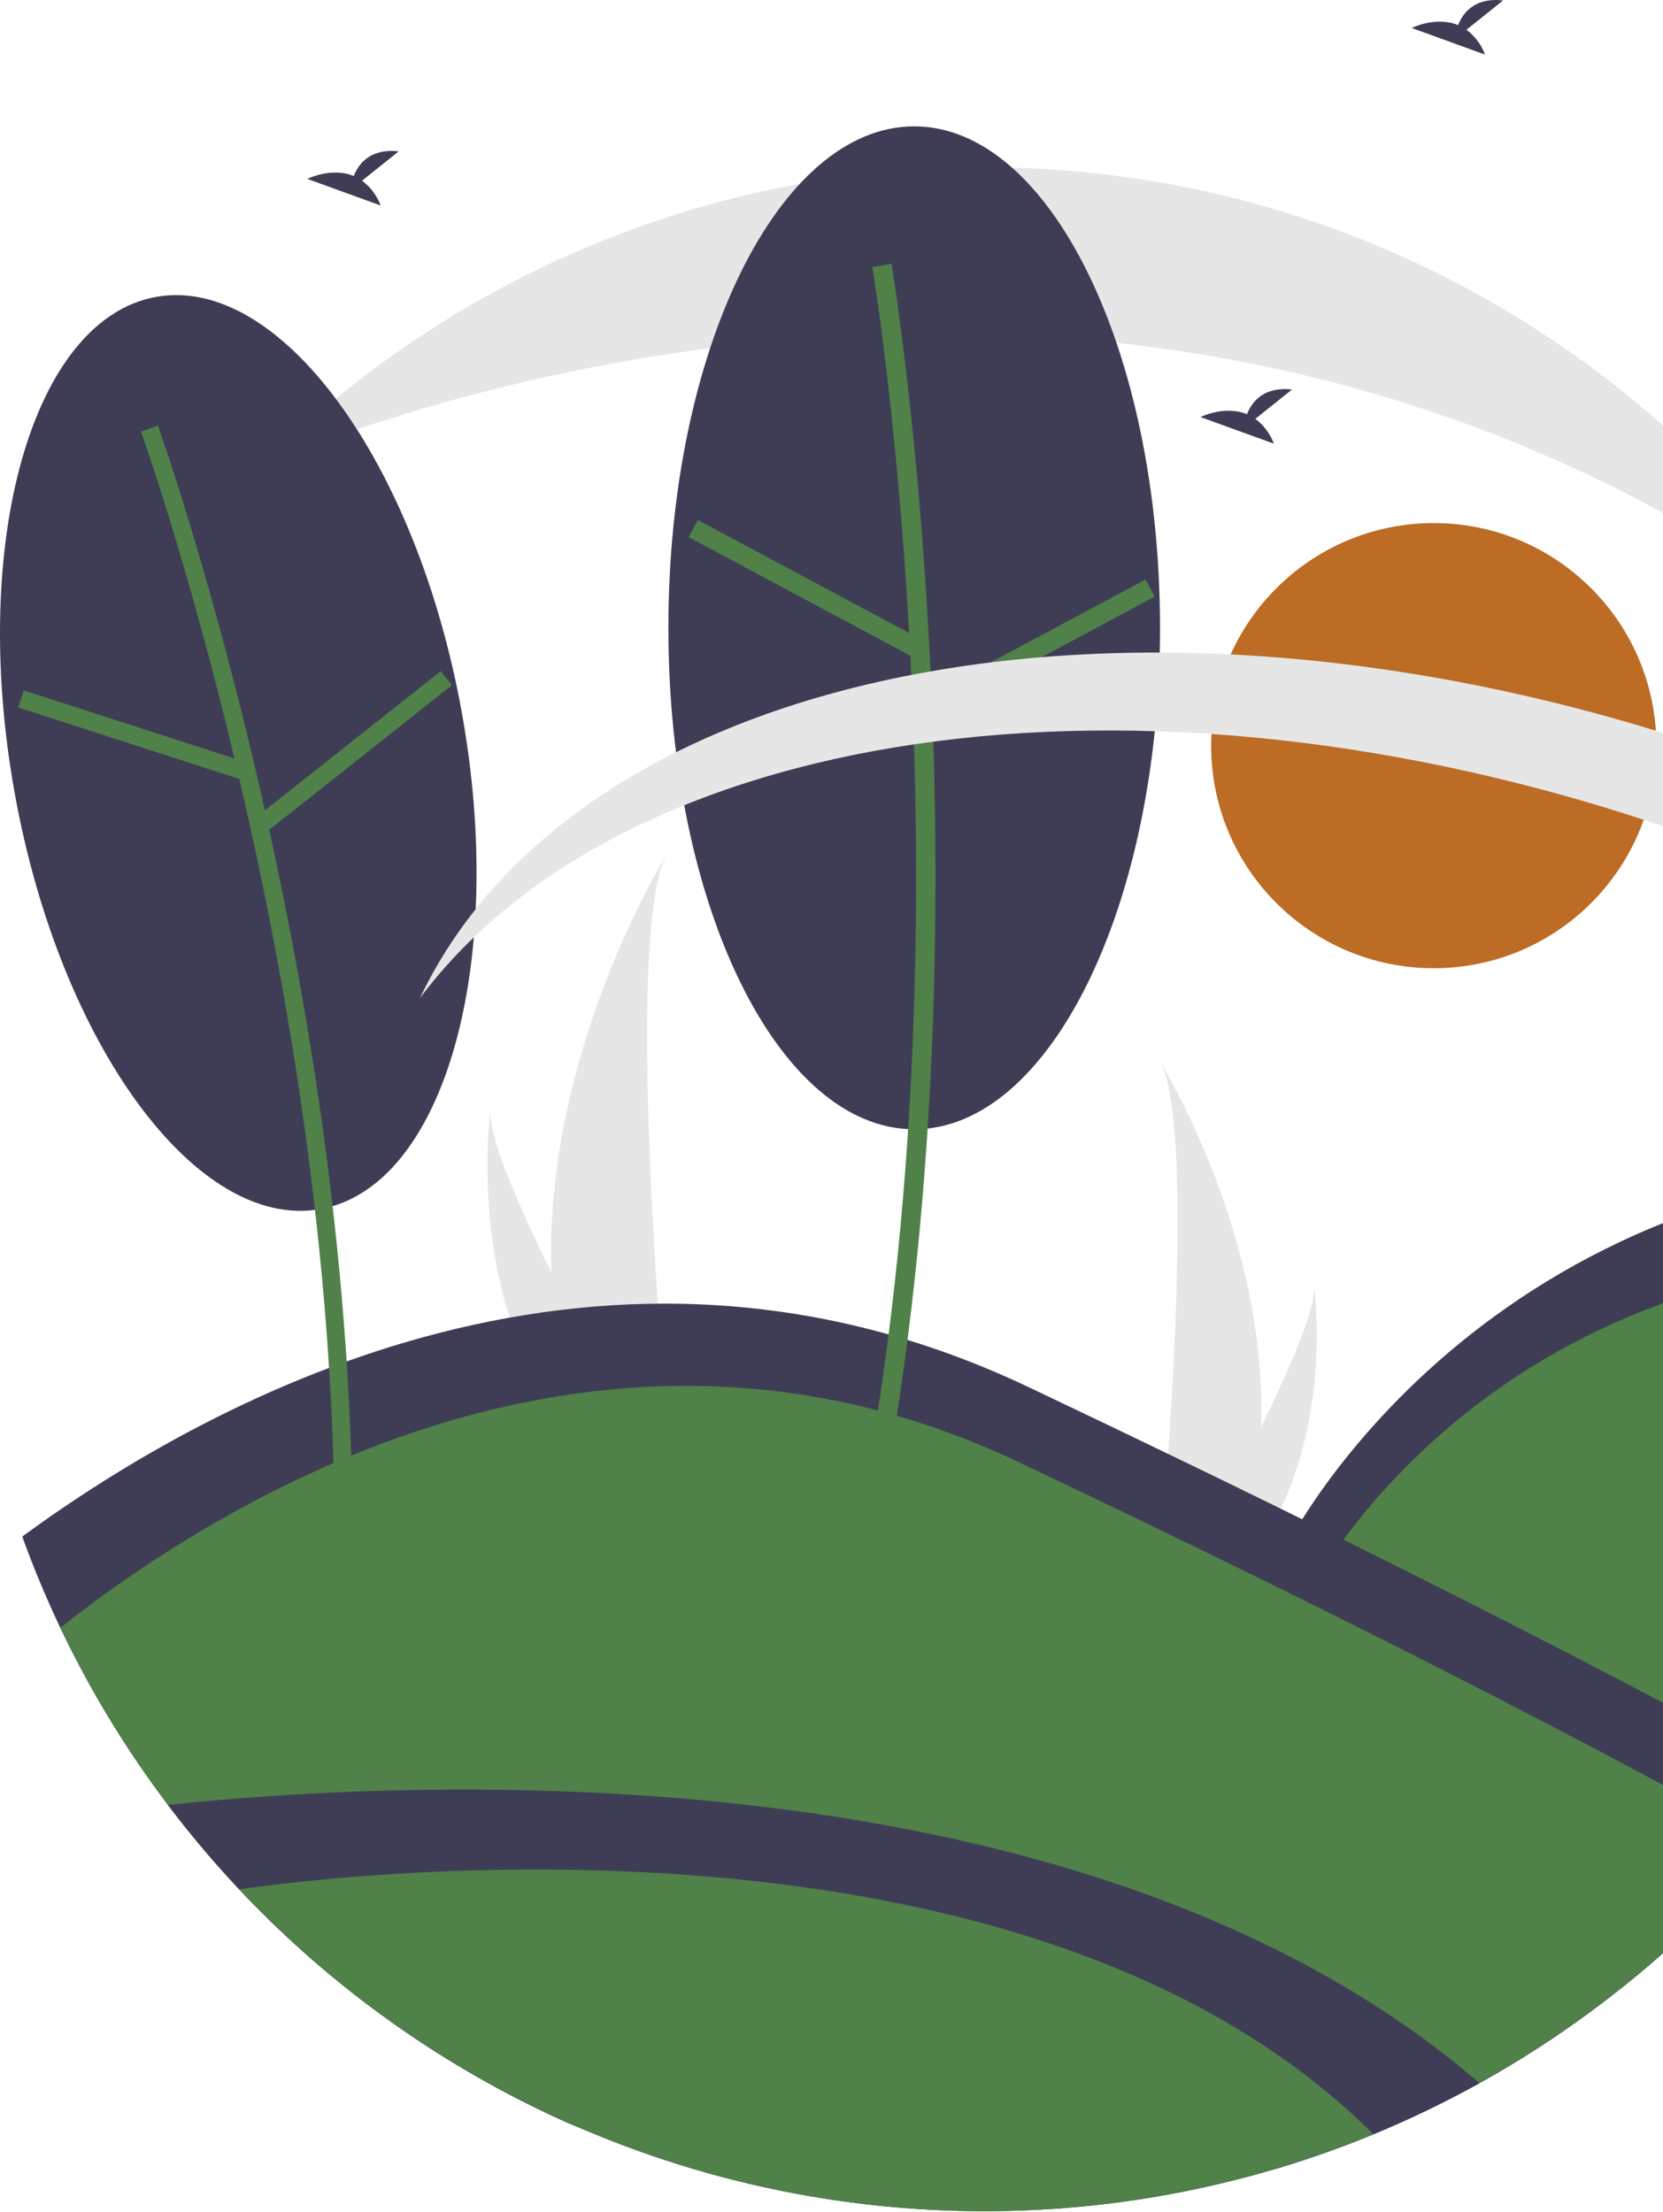<svg width="563" height="749" viewBox="0 0 563 749" fill="none" xmlns="http://www.w3.org/2000/svg">
<g clip-path="url(#clip0_4_3)">
<path d="M485.389 327.855C527.012 327.855 560.754 294.113 560.754 252.49C560.754 210.866 527.012 177.124 485.389 177.124C443.766 177.124 410.024 210.866 410.024 252.49C410.024 294.113 443.766 327.855 485.389 327.855Z" fill="#BC6C25"/>
<path d="M186.633 430.865C187.073 447.308 189.827 463.606 194.814 479.281C194.928 479.644 195.048 480.003 195.167 480.367H225.7C225.667 480.041 225.635 479.677 225.602 479.281C223.566 455.876 211.829 313.43 225.863 289.07C224.636 291.046 184.266 356.498 186.633 430.865Z" fill="#E6E6E6"/>
<path d="M188.924 479.281C189.179 479.644 189.445 480.008 189.716 480.367H212.621C212.447 480.057 212.247 479.693 212.013 479.281C208.229 472.451 197.029 452.033 186.633 430.865C175.46 408.117 165.21 384.507 166.073 375.961C165.807 377.889 158.076 436.641 188.924 479.281Z" fill="#E6E6E6"/>
<path d="M426.938 483.196C426.555 497.531 424.153 511.74 419.806 525.406C419.706 525.723 419.602 526.035 419.498 526.352H392.879C392.907 526.068 392.936 525.751 392.964 525.406C394.739 505.001 404.972 380.815 392.737 359.577C393.807 361.3 429.002 418.362 426.938 483.196Z" fill="#E6E6E6"/>
<path d="M424.941 525.406C424.719 525.723 424.487 526.04 424.25 526.352H404.281C404.433 526.083 404.608 525.765 404.811 525.406C408.11 519.451 417.875 501.65 426.938 483.196C436.679 463.364 445.615 442.78 444.863 435.33C445.095 437.011 451.834 488.232 424.941 525.406Z" fill="#E6E6E6"/>
<path d="M122.584 61.173L134.997 51.244C125.354 50.18 121.391 55.44 119.77 59.603C112.236 56.474 104.034 60.574 104.034 60.574L128.871 69.591C127.618 66.244 125.437 63.324 122.584 61.173Z" fill="#3F3D56"/>
<path d="M496.468 10.068L508.881 0.139C499.238 -0.925 495.275 4.334 493.654 8.497C486.12 5.369 477.918 9.469 477.918 9.469L502.755 18.485C501.502 15.139 499.321 12.219 496.468 10.068Z" fill="#3F3D56"/>
<path d="M679.11 402.689C679.11 410.916 678.823 419.075 678.25 427.167C673.828 491.009 651.692 552.353 614.327 604.308C609.444 611.122 604.317 617.746 598.946 624.179C585.029 640.87 569.577 656.219 552.793 670.024L479.222 626.854L435.234 524.187C435.234 524.187 500.865 391.3 678.993 393.709C679.067 396.692 679.106 399.685 679.11 402.689Z" fill="#3F3D56"/>
<path d="M678.25 427.167C674.865 474.874 661.629 521.362 639.376 563.697C617.124 606.032 586.338 643.294 548.961 673.134L480.612 633.031L441.603 541.977C441.603 541.977 504.814 413.994 678.25 427.167Z" fill="#4F8149"/>
<path d="M614.327 604.308C609.444 611.122 604.317 617.746 598.946 624.179C562.956 667.42 516.969 701.238 464.966 722.705C454.436 727.047 443.658 730.875 432.633 734.191C353.023 755.362 268.681 750.007 192.388 718.937C116.934 685.26 55.96 625.784 20.417 551.191C15.64 541.149 11.345 530.853 7.53 520.302C74.053 471.569 205.136 401.787 348.001 469.595C387.52 488.351 422.807 505.448 453.863 520.886C532.667 559.948 585.115 588.109 614.327 604.308Z" fill="#3F3D56"/>
<path d="M598.946 624.178C561.743 668.766 513.923 703.281 459.888 724.549C405.853 745.816 347.336 753.153 289.723 745.885C232.109 738.616 177.249 716.976 130.189 682.954C83.129 648.932 45.38 603.621 20.417 551.191C75.975 507.256 204.117 428.303 344.742 495.038C380.907 512.203 413.194 527.849 441.603 541.977C524.42 583.025 575.434 610.921 598.946 624.178Z" fill="#4F8149"/>
<path d="M500.887 705.393C489.252 711.842 477.259 717.623 464.966 722.705C423.131 739.945 378.314 748.789 333.066 748.733C279.524 748.712 226.717 736.278 178.79 712.409C130.863 688.54 89.123 653.884 56.847 611.165C139.494 602.45 367.946 590.699 500.887 705.393Z" fill="#3F3D56"/>
<path d="M464.966 722.705C400.095 749.379 328.656 755.733 260.096 740.926C191.537 726.12 129.087 690.85 81.006 639.782C111.067 635.367 347.078 605.04 464.966 722.705Z" fill="#4F8149"/>
<path d="M621.068 210.794V210.805C373.976 28.113 90.878 156.701 88.691 157.689V157.678C120.779 125.594 158.881 100.155 200.814 82.819C242.748 65.482 287.69 56.588 333.066 56.646C453.194 56.646 559.024 117.862 621.068 210.794Z" fill="#E6E6E6"/>
<path d="M108.51 409.398C150.309 401.861 171.729 326.612 156.352 241.323C140.975 156.034 94.623 93.003 52.823 100.54C11.023 108.076 -10.396 183.326 4.981 268.615C20.358 353.903 66.71 416.934 108.51 409.398Z" fill="#3F3D56"/>
<path d="M119.252 509.004C116.774 321.668 54.094 145.864 53.461 144.111L47.745 146.173C48.374 147.917 110.711 322.8 113.176 509.087L119.252 509.004Z" fill="#4F8149"/>
<path d="M8.045 233.776L6.175 239.559L81.216 263.827L83.086 258.044L8.045 233.776Z" fill="#4F8149"/>
<path d="M149.203 227.261L87.374 276.228L91.148 280.992L152.976 232.026L149.203 227.261Z" fill="#4F8149"/>
<path d="M309.499 382.39C355.46 382.39 392.719 306.367 392.719 212.589C392.719 118.811 355.46 42.788 309.499 42.788C263.539 42.788 226.28 118.811 226.28 212.589C226.28 306.367 263.539 382.39 309.499 382.39Z" fill="#3F3D56"/>
<path d="M301.815 490.526C335.145 290.551 302.15 91.299 301.813 89.311L295.33 90.409C295.665 92.387 328.47 290.593 295.328 489.447L301.815 490.526Z" fill="#4F8149"/>
<path d="M236.233 176.077L233.131 181.876L308.383 222.127L311.485 216.328L236.233 176.077Z" fill="#4F8149"/>
<path d="M387.805 196.24L312.562 236.514L315.665 242.313L390.909 202.038L387.805 196.24Z" fill="#4F8149"/>
<path d="M670.979 327.77C640.445 310.627 608.545 296.042 575.604 284.164C393.464 218.257 212.853 243.658 142.158 337.981C197.175 222.428 393.486 186.094 591.59 257.776C614.647 266.111 637.212 275.751 659.175 286.648C663.96 300.097 667.902 313.831 670.979 327.77Z" fill="#E6E6E6"/>
<path d="M424.987 141.823L437.4 131.894C427.757 130.83 423.794 136.09 422.173 140.252C414.639 137.124 406.437 141.224 406.437 141.224L431.274 150.241C430.021 146.894 427.84 143.974 424.987 141.823Z" fill="#3F3D56"/>
</g>
<defs>
<clipPath id="clip0_4_3">
<rect width="692.605" height="748.733" fill="white"/>
</clipPath>
</defs>
</svg>
